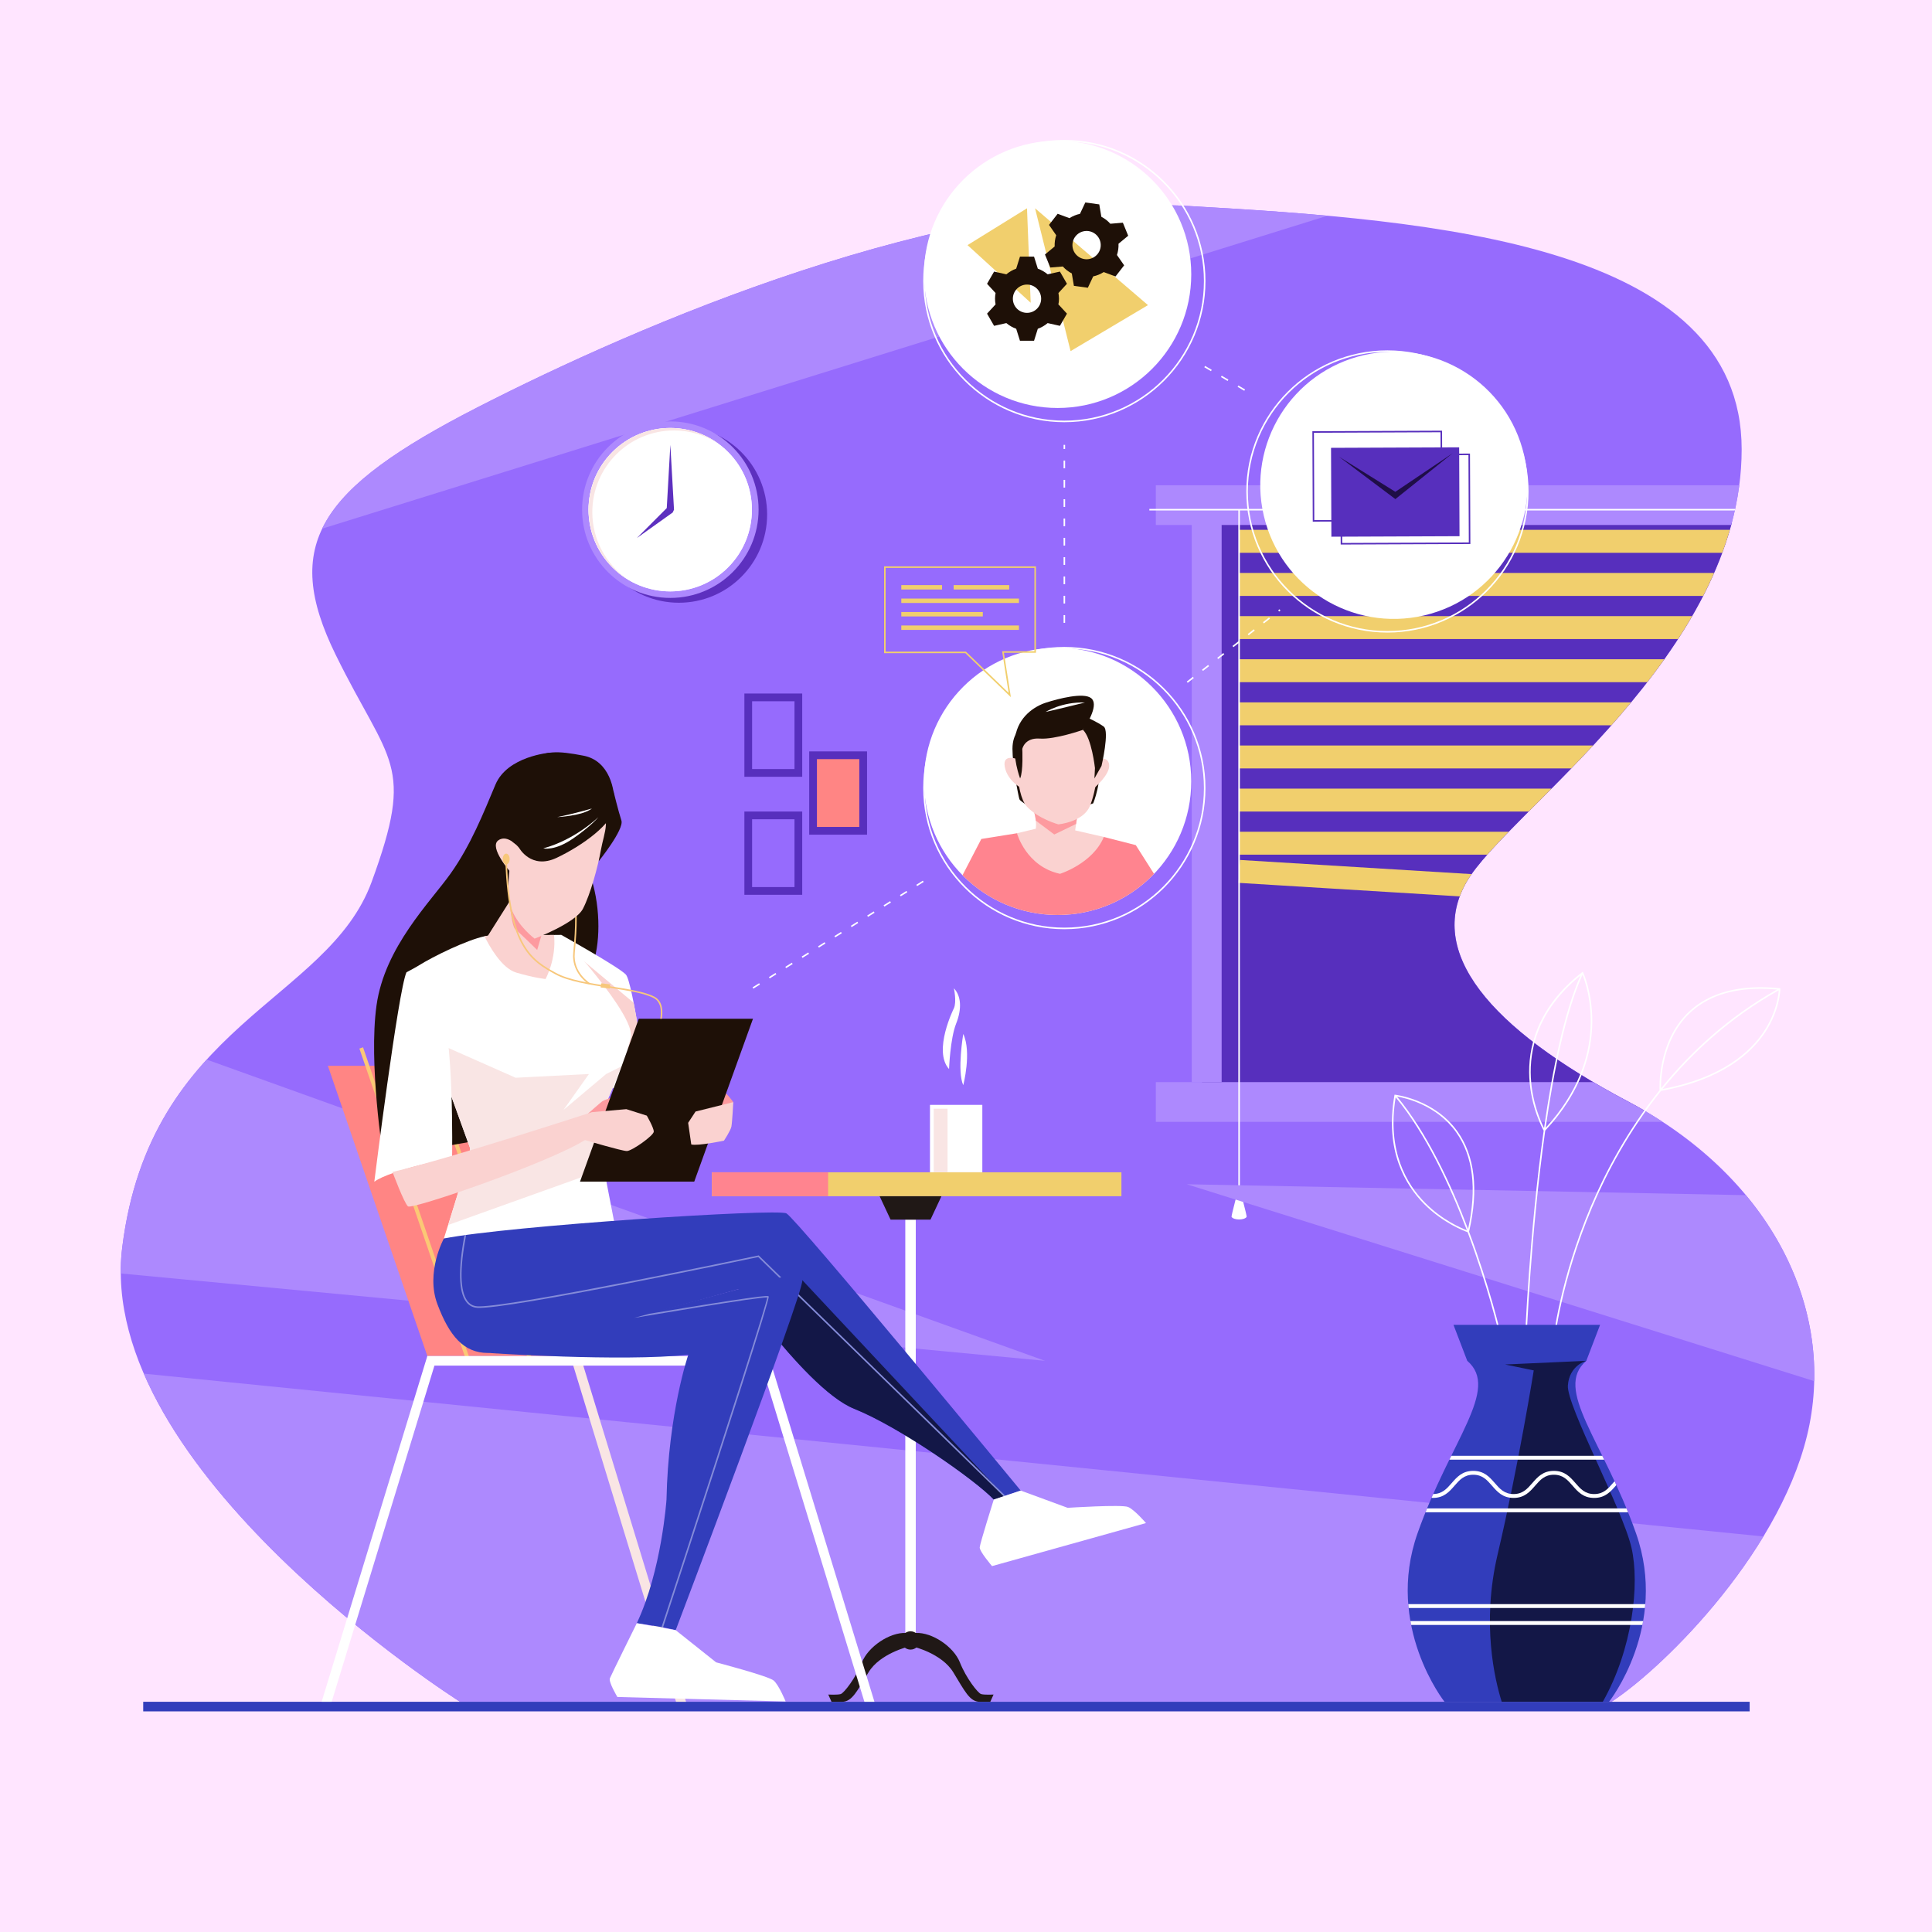 <?xml version="1.0" encoding="utf-8"?>
<!-- Generator: Adobe Illustrator 27.5.0, SVG Export Plug-In . SVG Version: 6.00 Build 0)  -->
<svg version="1.1" xmlns="http://www.w3.org/2000/svg" xmlns:xlink="http://www.w3.org/1999/xlink" x="0px" y="0px"
	 viewBox="0 0 500 500" style="enable-background:new 0 0 500 500;" xml:space="preserve">
<g id="BACKGROUND">
	<rect style="fill:#FFE5FF;" width="500" height="500"/>
</g>
<g id="OBJECTS">
	<g>
		<path style="fill:#966BFD;" d="M119.057,440.419c0,0-94.638-59.871-87.412-117.677c7.226-57.806,53.161-63.484,64.516-94.452
			c11.355-30.968,4.645-30.452-9.29-58.839s-4.645-42.839,36.645-64C164.807,84.29,244.29,49.71,307.774,53.323
			s142.968,9.806,142.968,62.968s-60.903,93.936-71.226,112s5.677,37.677,41.807,56.774c36.129,19.097,53.161,52.129,46.968,83.613
			c-6.193,31.484-37.048,62.452-51.242,71.742H119.057z"/>
		<g>
			<defs>
				<path id="SVGID_1_" d="M119.057,440.419c0,0-94.638-59.871-87.412-117.677c7.226-57.806,53.161-63.484,64.516-94.452
					c11.355-30.968,4.645-30.452-9.29-58.839s-4.645-42.839,36.645-64C164.807,84.29,244.29,49.71,307.774,53.323
					s142.968,9.806,142.968,62.968s-60.903,93.936-71.226,112s5.677,37.677,41.807,56.774
					c36.129,19.097,53.161,52.129,46.968,83.613c-6.193,31.484-37.048,62.452-51.242,71.742H119.057z"/>
			</defs>
			<clipPath id="SVGID_00000010988841148196849390000004188487167835877805_">
				<use xlink:href="#SVGID_1_"  style="overflow:visible;"/>
			</clipPath>
			<g style="clip-path:url(#SVGID_00000010988841148196849390000004188487167835877805_);">
				<rect x="311.078" y="127.191" style="fill:#572FBD;" width="137.083" height="160.518"/>
				<g>
					<rect x="299.129" y="280.048" style="fill:#AD89FE;" width="152.516" height="10.291"/>
					<rect x="299.129" y="125.581" style="fill:#AD89FE;" width="152.516" height="10.291"/>
					<rect x="308.419" y="133.149" style="fill:#AD89FE;" width="7.742" height="146.899"/>
				</g>
				<g>
					<rect x="297.451" y="131.703" style="fill:#FFFFFF;" width="157.936" height="0.4"/>
				</g>
				<g>
					<rect x="320.677" y="137.124" style="fill:#F1CF6D;" width="127.484" height="5.94"/>
					<rect x="320.677" y="148.286" style="fill:#F1CF6D;" width="127.484" height="5.94"/>
					<rect x="320.677" y="159.447" style="fill:#F1CF6D;" width="127.484" height="5.94"/>
					<rect x="320.677" y="170.608" style="fill:#F1CF6D;" width="127.484" height="5.94"/>
					<rect x="320.677" y="181.769" style="fill:#F1CF6D;" width="127.484" height="5.94"/>
					<rect x="320.677" y="192.931" style="fill:#F1CF6D;" width="127.484" height="5.94"/>
					<rect x="320.677" y="204.092" style="fill:#F1CF6D;" width="127.484" height="5.94"/>
					<rect x="320.677" y="215.253" style="fill:#F1CF6D;" width="127.484" height="5.94"/>
					
						<rect x="320.677" y="226.415" transform="matrix(0.998 0.061 -0.061 0.998 14.671 -22.968)" style="fill:#F1CF6D;" width="127.484" height="5.94"/>
				</g>
				<g>
					<g>
						<rect x="320.477" y="131.903" style="fill:#FFFFFF;" width="0.4" height="175.138"/>
					</g>
					<path style="fill:#FFFFFF;" d="M320.677,307.041c0,0-2.096,7.7-1.946,7.905c0.633,0.871,3.259,0.871,3.893,0
						C322.773,314.74,320.677,307.041,320.677,307.041z"/>
				</g>
			</g>
			<g style="clip-path:url(#SVGID_00000010988841148196849390000004188487167835877805_);">
				<g>
					<polygon style="fill:#AD89FE;" points="9.968,352.759 481.452,400.161 452.806,440.419 37.064,440.419 					"/>
				</g>
				<polygon style="fill:#AD89FE;" points="13.581,327.903 270.439,352.177 31.251,266.226 				"/>
				<path style="fill:#AD89FE;" d="M69.323,141.193l292.232-90.968l-135.22-6.71C226.334,43.516,94.097,91.774,69.323,141.193z"/>
				<polygon style="fill:#AD89FE;" points="307.135,306.484 465.71,309.581 480.677,360.935 				"/>
			</g>
		</g>
		<rect x="37.064" y="440.419" style="fill:#323DBB;" width="415.742" height="2.484"/>
		<g>
			<circle style="fill:#5D30BF;" cx="175.694" cy="133.149" r="22.839"/>
			<circle style="fill:#AD89FE;" cx="173.484" cy="131.903" r="22.839"/>
			
				<ellipse transform="matrix(0.707 -0.707 0.707 0.707 -42.457 161.306)" style="fill:#FFFFFF;" cx="173.484" cy="131.903" rx="21.145" ry="21.145"/>
			
				<ellipse transform="matrix(0.707 -0.707 0.707 0.707 -42.457 161.306)" style="fill:#FFFFFF;" cx="173.484" cy="131.903" rx="21.145" ry="21.145"/>
			<path style="fill:#F9E5E4;" d="M153.291,132.548c0-11.678,9.467-21.145,21.145-21.145c4.182,0,8.069,1.23,11.35,3.324
				c-3.468-2.488-7.707-3.969-12.301-3.969c-11.678,0-21.145,9.467-21.145,21.145c0,7.496,3.912,14.065,9.794,17.82
				C156.787,145.886,153.291,139.632,153.291,132.548z"/>
			<polygon style="fill:#5D30BF;" points="173.484,115.129 172.557,131.491 164.806,139.253 174.099,132.629 174.436,131.903 			"/>
		</g>
		<g>
			<rect x="210.422" y="195.463" style="fill:#FF8584;" width="12.968" height="19.548"/>
			<g>
				<path style="fill:#572FBD;" d="M207.613,201.032h-14.968v-21.548h14.968V201.032z M194.645,199.032h10.968v-17.548h-10.968
					V199.032z"/>
			</g>
			<g>
				<path style="fill:#572FBD;" d="M207.613,231.572h-14.968v-21.548h14.968V231.572z M194.645,229.572h10.968v-17.548h-10.968
					V229.572z"/>
			</g>
			<g>
				<path style="fill:#572FBD;" d="M224.39,216.012h-14.967v-21.549h14.967V216.012z M211.422,214.012h10.967v-17.549h-10.967
					V214.012z"/>
			</g>
		</g>
	</g>
	<g>
		<path style="fill:#FFFFFF;" d="M409.733,251.688l-0.108-0.224l-0.195,0.153c-11.966,9.351-14.024,20.008-13.646,27.301
			c0.402,7.733,3.555,13.409,3.718,13.697c-3.772,26.692-4.843,54.07-4.86,54.506l0.4,0.016c0.016-0.436,1.089-27.856,4.864-54.54
			C419.17,272.046,409.83,251.889,409.733,251.688z M400.007,291.893c2.188-15.261,5.265-30.195,9.542-39.621
			C410.736,255.175,417.091,273.286,400.007,291.893z M396.183,278.88c-0.363-7.055,1.612-17.302,12.839-26.41
			c-4.216,9.498-7.257,24.333-9.423,39.472C398.812,290.392,396.517,285.364,396.183,278.88z"/>
		<path style="fill:#FFFFFF;" d="M460.568,255.743c-10.314-1.027-18.273,1.079-23.654,6.266c-8.049,7.759-7.438,19.875-7.422,20.143
			c-8.283,10.338-13.982,21.084-17.805,30.111c-8.047,19.002-9.772,34.689-9.789,34.846l0.398,0.041
			c0.017-0.155,1.737-15.793,9.765-34.743c3.821-9.02,9.522-19.762,17.812-30.09c15.907-2.856,23.457-9.843,26.986-15.213
			c3.846-5.85,3.891-11.108,3.891-11.161v-0.181L460.568,255.743z M437.191,262.297c4.42-4.261,10.623-6.407,18.485-6.407
			c1.353,0,2.763,0.073,4.214,0.2c-12.546,7.075-22.367,16.141-30.013,25.581C429.843,279.427,430.09,269.143,437.191,262.297z
			 M456.524,266.884c-3.452,5.252-10.815,12.069-26.265,14.951c7.658-9.435,17.497-18.493,30.073-25.538
			C460.252,257.547,459.741,261.99,456.524,266.884z"/>
		<path style="fill:#FFFFFF;" d="M388.361,345.148c-0.051-0.219-2.832-12.154-8.167-26.379c2.517-10.895,1.502-19.634-3.018-25.973
			c-5.936-8.324-15.984-9.468-16.086-9.478l-0.185-0.02l-0.032,0.184c-2.514,14.331,2.802,23.207,7.704,28.13
			c4.911,4.933,10.395,6.982,11.237,7.278c5.328,14.203,8.107,26.129,8.157,26.348L388.361,345.148z M376.852,293.032
			c4.365,6.125,5.397,14.552,3.082,25.048c-4.442-11.723-10.601-24.882-18.38-34.289
			C363.644,284.138,371.779,285.914,376.852,293.032z M368.848,311.318c-4.779-4.804-9.947-13.436-7.649-27.33
			c7.81,9.421,13.986,22.65,18.43,34.408C378.178,317.848,373.276,315.771,368.848,311.318z"/>
		<path style="fill:#323DBB;" d="M423.387,396.774c-8.516-24.097-21.443-37.226-12.85-44.597l3.56-9.306h-18.968h-18.968l3.56,9.306
			c8.592,7.371-4.334,20.5-12.85,44.597c-8.516,24.097,6.968,43.645,6.968,43.645h21.29h21.29
			C416.419,440.419,431.903,420.871,423.387,396.774z"/>
		<path style="fill:#131747;" d="M422.226,400.548c-2.323-10.065-16.839-36.774-16.46-42c0.379-5.226,4.77-6.371,4.77-6.371
			l-21.021,0.952l7.419,1.532c0,0-3.935,24.597-9.354,47.629c-4.213,17.906-0.707,32.512,1.064,38.129h26.162
			C422.476,426.828,424.413,410.027,422.226,400.548z"/>
		<path style="fill:#FFFFFF;" d="M420.933,390.371h-51.608c-0.135,0.329-0.269,0.667-0.404,1h52.415
			C421.202,391.038,421.068,390.7,420.933,390.371z M365.21,420.532h59.838c0.066-0.332,0.133-0.662,0.192-1h-60.223
			C365.077,419.87,365.144,420.2,365.21,420.532z M364.464,415.146c0.027,0.336,0.056,0.669,0.089,1h61.152
			c0.034-0.331,0.062-0.664,0.089-1H364.464z M414.667,376.761h-39.076c-0.163,0.33-0.327,0.663-0.492,1h40.06
			C414.993,377.424,414.83,377.091,414.667,376.761z M376.44,384.489c1.264-1.454,2.457-2.828,4.836-2.828
			c2.38,0,3.574,1.374,4.839,2.828c1.355,1.56,2.757,3.172,5.593,3.172c2.836,0,4.238-1.612,5.594-3.172
			c1.265-1.454,2.46-2.828,4.841-2.828c2.38,0,3.574,1.374,4.839,2.828c1.355,1.56,2.757,3.172,5.593,3.172
			c2.838,0,4.24-1.612,5.597-3.172c0.044-0.05,0.087-0.099,0.131-0.149c-0.154-0.335-0.307-0.66-0.461-0.99
			c-0.142,0.16-0.284,0.321-0.424,0.483c-1.266,1.454-2.461,2.828-4.843,2.828c-2.38,0-3.574-1.374-4.839-2.828
			c-1.355-1.56-2.757-3.172-5.593-3.172c-2.837,0-4.239,1.612-5.595,3.172c-1.265,1.454-2.459,2.828-4.84,2.828
			c-2.38,0-3.574-1.374-4.839-2.828c-1.355-1.56-2.757-3.172-5.593-3.172c-2.835,0-4.236,1.612-5.591,3.172
			c-1.252,1.44-2.438,2.796-4.771,2.823c-0.143,0.323-0.286,0.651-0.428,0.979c0.122,0.007,0.233,0.026,0.361,0.026
			C373.683,387.661,375.085,386.049,376.44,384.489z"/>
	</g>
	<g>
		<g>
			<rect x="234.29" y="315.645" style="fill:#FFFFFF;" width="2.71" height="108.903"/>
			<path style="fill:#201816;" d="M236.419,426.161c0,0,7.29,1.742,10.258,6.581c2.968,4.839,4.256,7.677,6.87,7.677h2.743
				l0.839-1.871c0,0-2.387,0.129-3.226-0.129c-0.839-0.258-3.871-4.129-5.484-8.194s-7.161-7.815-11.419-7.622L236.419,426.161z"/>
			<path style="fill:#201816;" d="M235.064,426.161c0,0-7.29,1.742-10.258,6.581c-2.968,4.839-4.256,7.677-6.87,7.677h-2.743
				l-0.839-1.871c0,0,2.387,0.129,3.226-0.129c0.839-0.258,3.871-4.129,5.484-8.194s7.161-7.815,11.419-7.622L235.064,426.161z"/>
			<path style="fill:#201816;" d="M238.016,424.548c0,1.309-1.062,2.371-2.371,2.371c-1.309,0-2.371-1.062-2.371-2.371
				c0-1.31,1.061-2.371,2.371-2.371C236.955,422.177,238.016,423.239,238.016,424.548z"/>
			<rect x="184.251" y="303.387" style="fill:#F1CF6D;" width="105.974" height="6.194"/>
			<rect x="184.251" y="303.387" style="fill:#FF848F;" width="30.065" height="6.194"/>
			<polygon style="fill:#201816;" points="235.645,309.581 227.645,309.581 230.484,315.645 235.645,315.645 240.806,315.645 
				243.645,309.581 			"/>
		</g>
		<g>
			<path style="fill:#FFFFFF;" d="M246.871,260.931c0,0-5.516,11.004-1.258,15.746c0,0,0.29-7.888,1.839-11.783
				c1.548-3.895,1.258-7.185-0.581-9.121C246.871,255.774,247.627,259.234,246.871,260.931z"/>
			<path style="fill:#FFFFFF;" d="M249.29,267.581c0,0-1.645,9.677,0,13.258C249.29,280.839,251.516,272.323,249.29,267.581z"/>
			<g>
				<rect x="240.677" y="285.94" style="fill:#FFFFFF;" width="13.548" height="17.447"/>
				<rect x="241.645" y="286.935" style="fill:#F9E5E4;" width="3.581" height="16.452"/>
			</g>
		</g>
	</g>
	<g>
		<g>
			<polygon style="fill:#FF8584;" points="110.594,350.935 84.855,275.828 135.679,275.828 161.418,350.935 			"/>
			<g>
				<g>
					
						<rect x="106.773" y="268.895" transform="matrix(0.946 -0.324 0.324 0.946 -95.119 51.59)" style="fill:#FBC875;" width="1" height="84.748"/>
				</g>
				<g>
					
						<rect x="122.875" y="268.895" transform="matrix(0.946 -0.324 0.324 0.946 -94.249 56.81)" style="fill:#FBC875;" width="1" height="84.748"/>
				</g>
				<g>
					
						<rect x="138.977" y="268.895" transform="matrix(0.946 -0.324 0.324 0.946 -93.379 62.03)" style="fill:#FBC875;" width="1" height="84.748"/>
				</g>
			</g>
			<g>
				<polygon style="fill:#F9E5E4;" points="177.551,440.419 150.196,350.935 147.817,351.65 174.953,440.419 				"/>
				<rect x="110.594" y="350.935" style="fill:#FFFFFF;" width="88.354" height="2.484"/>
				<polygon style="fill:#FFFFFF;" points="85.837,440.419 112.973,351.65 110.594,350.935 83.24,440.419 				"/>
				<polygon style="fill:#FFFFFF;" points="226.303,440.419 198.948,350.935 196.569,351.65 223.705,440.419 				"/>
			</g>
		</g>
		<g>
			<path style="fill:#1E1007;" d="M158.728,204.599c0,0,1.325,5.417,2.089,7.739c0.764,2.323-5.914,10.601-5.914,10.601
				l1.419-16.149L158.728,204.599z"/>
			<path style="fill:#1E1007;" d="M142.231,194.811c0,0-10.909,0.883-14.006,8.238c-3.097,7.355-6.387,15.677-11.613,23.032
				c-5.226,7.355-17.032,18.968-19.161,34.065c-2.129,15.097,1.742,39.29,1.742,39.29l52.065-9.097c0,0,0.387-35.226,2.322-41.226
				c1.936-6,1.742-15.484-0.968-23.032S142.231,194.811,142.231,194.811z"/>
			<path style="fill:#FD9A9F;" d="M189.777,285.228c0,0-1.784-2.526-2.632-2.698c-0.848-0.172-2.893-0.322-2.893-0.322l2.346,4.98
				L189.777,285.228z"/>
			<path style="fill:#FFFFFF;" d="M145.258,241.952c0,0,14.903,8.323,16.71,10.258c1.807,1.936,5.419,28.645,5.419,28.645
				l-15.355,1.29L145.258,241.952z"/>
			<path style="fill:#FAD2D0;" d="M153.968,268.855l12.254,3.927c-0.63-4.165-1.44-9.202-2.235-13.268l-15.438-12.917
				L153.968,268.855z"/>
			<path style="fill:#FFFFFF;" d="M163.26,268.278c-0.97,5.8-9.1,23.22-9.1,23.22l4.84,24.97c0,0-34.84,4.26-44.13,4.06
				c0,0,7.16-22.45,6.78-23.42l-16.46-45.48c0,0,2.07-1.08,2.91-1.6c4.25-2.67,12.75-6.74,17.29-7.72c0.32-0.07,0.62-0.12,0.9-0.16
				c0,0,12.17-0.14,17.09-0.18c0.93-0.01,1.6-0.02,1.88-0.02C145.26,241.948,164.23,262.468,163.26,268.278z"/>
			<path style="fill:#FAD2D0;" d="M141.19,253.368c0,0-2.84-0.26-7.61-1.67c-3.82-1.14-7.06-7.07-8.19-9.39
				c0.32-0.07,0.62-0.12,0.9-0.16c0,0,12.17-0.14,17.09-0.18C144.04,248.228,141.19,253.368,141.19,253.368z"/>
			<path style="fill:#F9E5E4;" d="M156.309,302.583l-2.148-11.083c0,0,3.935-8.434,6.656-15.521l-3.946,1.973l-11.032,9.29
				l6.581-9.29l-18.968,0.968l-20.129-8.903l-2.728-3.456l11.051,30.553c0.291,0.726-3.671,13.553-5.665,19.909L156.309,302.583z"/>
			<path style="fill:#FFFFFF;" d="M105.193,251.629c-2.129,4.645-8.322,54.194-8.322,54.194c4.258-3.097,20.129-6.194,20.129-6.194
				s0.581-33.29-3.29-39.677C109.839,253.564,105.193,251.629,105.193,251.629L105.193,251.629z"/>
			<path style="fill:#FD9A9F;" d="M152.161,288.21c0,0,3.355-2.968,3.742-3.226c0.387-0.258,2.581-1.032,2.581-1.032l-1.677,5.032
				L152.161,288.21z"/>
			<polygon style="fill:#1E1007;" points="179.671,305.799 194.871,263.653 165.31,263.653 150.11,305.799 			"/>
			<path style="fill:#FAD2D0;" d="M101.581,303.306c0,0,2.968,8,4,8.903c1.032,0.903,36-11.097,45.807-17.161
				c0,0,9.548,2.839,10.839,2.839s6.968-4,6.968-5.032c0-1.032-1.806-4.129-1.806-4.129l-5.29-1.677l-8.903,0.774
				C153.193,287.823,116.032,299.952,101.581,303.306z"/>
			<path style="fill:#FAD2D0;" d="M178.9,296.181l-0.808-5.595l1.917-2.923l9.767-2.435c0,0-0.277,5.287-0.492,6.348
				c-0.215,1.06-1.928,3.628-1.928,3.628S180.529,296.644,178.9,296.181z"/>
			<polygon style="fill:#FAD2D0;" points="126.287,242.135 132.557,232.208 142.231,234.8 138.862,246.409 			"/>
			<path style="fill:#FD9A9F;" d="M140.078,242.219l-1.056,3.637c0,0-4.634-4.563-5.618-5.298c-0.985-0.736-1.549-7.239-1.549-7.239
				l0.702-1.112l9.674,2.593L140.078,242.219z"/>
			<g>
				<path style="fill:#F7C77B;" d="M152.303,254.657c0.113-0.025,0.225-0.02,0.338,0.015c0.019,0.005,0.031,0.022,0.049,0.028
					l0.104-0.176c-0.045-0.027-4.544-2.74-4.046-7.909c0.689-7.149,0.674-11.88-0.046-14.462l-0.386,0.107
					c0.697,2.499,0.708,7.315,0.034,14.316c-0.444,4.614,2.9,7.354,3.935,8.085C152.291,254.662,152.297,254.657,152.303,254.657z"
					/>
			</g>
			<path style="fill:#FAD2D0;" d="M132.032,223.822c0,0-1.29,7.613,0.516,11.871c1.806,4.258,5.806,7.226,5.806,7.226
				s10.581-4,12.516-7.742c1.936-3.742,3.871-10.839,4.645-15.226c0.774-4.387,3.226-9.29-1.677-10.839
				c-4.903-1.548-12.387-3.226-15.226,0.258S133.193,217.5,132.032,223.822z"/>
			<path style="fill:#FAD2D0;" d="M134.35,219.438l-2.19,6.32c0,0-5.68-6.45-3.22-8.26c1.26-0.93,2.66-0.38,3.72,0.36
				C133.66,218.558,134.35,219.438,134.35,219.438z"/>
			<path style="fill:#1E1007;" d="M159,208.728c-0.26,4.38-8.39,10.19-14.97,13.29c-6.58,3.09-9.68-2.58-9.68-2.58
				s-0.69-0.88-1.69-1.58c-2.49-4.85,1.3-18.43,4.53-20.87c3.75-2.84,7.1-2.71,13.81-1.42
				C157.71,196.858,159.26,204.338,159,208.728z"/>
			<g>
				<path style="fill:#F7C77B;" d="M170.89,263.648c0.53-3.39-0.61-4.77-1.66-5.32c-2.44-1.3-6.81-1.97-11.43-2.68
					c-5.28-0.82-10.74-1.66-14.13-3.52c-5.93-3.27-12.07-6.66-12.87-28.94l0.4-0.02c0.79,22.06,6.83,25.39,12.67,28.61
					c3.32,1.83,8.75,2.66,13.99,3.47c4.66,0.72,9.05,1.4,11.55,2.72c1.17,0.62,2.43,2.11,1.87,5.68H170.89z"/>
			</g>
			
				<rect x="155.663" y="254.676" transform="matrix(0.992 0.123 -0.123 0.992 32.496 -17.313)" style="fill:#F7C77B;" width="2.342" height="1.091"/>
			<ellipse style="fill:#F7C77B;" cx="131" cy="222.322" rx="0.895" ry="1.403"/>
			<path style="fill:#323DBB;" d="M114.87,320.528c0,0-4.773,8.714-1.677,16.972c3.097,8.258,6.832,12.645,13.093,12.645
				c6.262,0,64.842-16.516,64.842-16.516s18.323,26.323,29.936,30.968s31.226,18.323,36.129,23.484l6.968-2.323
				c0,0-58.064-70.452-60.645-71.742C200.936,312.726,131.514,317.233,114.87,320.528z"/>
			<path style="fill:#131747;" d="M207.645,331.306l-8.879,12.44c6.377,7.953,15.489,18.127,22.298,20.851
				c11.613,4.645,31.226,18.323,36.129,23.484l2.754-0.918L207.645,331.306z"/>
			<path style="fill:#848BD9;" d="M259.733,387.234l0.428-0.143l-63.731-62.122l-0.077-0.074l-0.104,0.022
				c-0.638,0.134-62.746,13.173-72.242,13.172c-0.177,0-0.338-0.005-0.479-0.014c-1.052-0.07-1.911-0.534-2.553-1.379
				c-1.915-2.519-2.028-8.266-0.343-17.092c-0.142,0.02-0.28,0.039-0.419,0.058c-1.679,8.871-1.531,14.679,0.444,17.276
				c0.715,0.94,1.672,1.457,2.845,1.535c7.589,0.508,68.852-12.33,72.724-13.143L259.733,387.234z"/>
			<path style="fill:#323DBB;" d="M126.287,350.145c0,0,34.53,2.323,51.848,0.459c0,0-5.187,15.025-5.645,37.477
				c0,0-1.232,18.323-7.684,32c0,0,7.484,1.032,10.064,1.806c0,0,33.29-87.742,32.774-90.581c-0.516-2.839-8.839,0.178-16.516,2.323
				C191.129,333.629,132.412,349.629,126.287,350.145z"/>
			<path style="fill:#848BD9;" d="M171.596,421.163c5.917-18.007,20.602-62.801,25.634-79.365c1.15-3.82,1.8-6.13,1.71-6.28
				c-0.09-0.13-0.2-0.31-6.07,0.53c-4.19,0.6-11.32,1.71-23.49,3.74c-0.45,0.07-0.89,0.15-1.34,0.22c0,0,0,0-0.01,0
				c-1.3,0.35-2.62,0.71-3.95,1.07c11.04-1.86,22.48-3.73,29.05-4.68c2.76-0.39,4.66-0.62,5.32-0.62c0.04,0,0.08,0,0.11,0.01
				c-0.09,0.54-0.67,2.54-1.62,5.64c-4.568,14.935-17.737,55.31-25.739,79.663C171.334,421.115,171.465,421.139,171.596,421.163z"/>
			<path style="fill:#FFFFFF;" d="M164.807,420.081c0,0-6.581,13.29-6.968,14.258c-0.387,0.968,1.936,4.839,1.936,4.839
				l43.548,1.161c0,0-1.742-4.258-3.097-5.419c-1.355-1.161-14.903-4.71-14.903-4.71l-10.452-8.323L164.807,420.081z"/>
			<path style="fill:#FFFFFF;" d="M257.193,388.081c0,0-3.582,11.347-3.645,12.387c-0.063,1.04,3.193,4.839,3.193,4.839
				l39.839-11.139c0,0-2.994-3.493-4.646-4.169c-1.652-0.676-15.628,0.223-15.628,0.223l-12.146-4.463L257.193,388.081z"/>
			<g>
				<path style="fill:#FFFFFF;" d="M140.613,219.556c0,0,2.908,0.767,7.696-2.548c4.788-3.315,6.557-5.54,6.557-5.54
					S148.936,217.29,140.613,219.556z"/>
				<path style="fill:#FFFFFF;" d="M144.201,211.468c0,0,6.477-0.29,8.993-2.226C153.193,209.242,148.563,210.597,144.201,211.468z"
					/>
			</g>
		</g>
	</g>
	<g>
		<g>
			<g>
				<path style="fill:#FFFFFF;" d="M194.977,255.859l-0.212-0.34l1.695-1.062l0.212,0.34L194.977,255.859z M199.214,253.205
					l-0.212-0.34l1.695-1.062l0.212,0.34L199.214,253.205z M203.452,250.551l-0.212-0.339l1.695-1.061l0.212,0.339L203.452,250.551z
					 M207.689,247.897l-0.212-0.339l1.695-1.062l0.212,0.339L207.689,247.897z M211.927,245.243l-0.212-0.339l1.695-1.061
					l0.212,0.339L211.927,245.243z M216.165,242.589l-0.212-0.339l1.695-1.061l0.212,0.339L216.165,242.589z M220.402,239.935
					l-0.212-0.339l1.695-1.062l0.212,0.339L220.402,239.935z M224.639,237.281l-0.212-0.339l1.695-1.061l0.212,0.339
					L224.639,237.281z M228.877,234.626l-0.212-0.339l1.695-1.061l0.212,0.339L228.877,234.626z M233.114,231.973l-0.212-0.339
					l1.695-1.062l0.212,0.339L233.114,231.973z M237.352,229.319l-0.212-0.339l1.695-1.062l0.212,0.339L237.352,229.319z"/>
			</g>
			<g>
				<path style="fill:#FFFFFF;" d="M275.651,161.193h-0.4v-2h0.4V161.193z M275.651,156.193h-0.4v-2h0.4V156.193z M275.651,151.193
					h-0.4v-2h0.4V151.193z M275.651,146.193h-0.4v-2h0.4V146.193z M275.651,141.193h-0.4v-2h0.4V141.193z M275.651,136.193h-0.4v-2
					h0.4V136.193z M275.651,131.193h-0.4v-2h0.4V131.193z M275.651,126.193h-0.4v-2h0.4V126.193z M275.651,121.193h-0.4v-2h0.4
					V121.193z M275.651,116.193h-0.4v-1.064h0.4V116.193z"/>
			</g>
			<g>
				<path style="fill:#FFFFFF;" d="M307.381,176.706l-0.246-0.316l1.577-1.229l0.246,0.315L307.381,176.706z M311.324,173.632
					l-0.246-0.315l1.577-1.23l0.246,0.315L311.324,173.632z M315.268,170.558l-0.246-0.315l1.577-1.23l0.246,0.315L315.268,170.558z
					 M319.211,167.484l-0.246-0.315l1.577-1.23l0.246,0.315L319.211,167.484z M323.154,164.41l-0.246-0.316l1.577-1.229l0.246,0.316
					L323.154,164.41z M327.098,161.335l-0.246-0.315l1.577-1.23l0.246,0.316L327.098,161.335z M331.041,158.262l-0.246-0.315
					l0.34-0.265l0.246,0.315L331.041,158.262z"/>
			</g>
			<g>
				<path style="fill:#FFFFFF;" d="M322.016,101.128l-1.724-1.014l0.203-0.345l1.724,1.014L322.016,101.128z M317.706,98.593
					l-1.724-1.014l0.203-0.345l1.724,1.014L317.706,98.593z M313.396,96.058l-1.724-1.014l0.203-0.345l1.724,1.014L313.396,96.058z"
					/>
			</g>
		</g>
		<g>
			<g>
				<path style="fill:#FFFFFF;" d="M275.451,240.474c-20.139,0-36.523-16.384-36.523-36.523c0-20.139,16.384-36.523,36.523-36.523
					c20.139,0,36.523,16.384,36.523,36.523C311.975,224.09,295.59,240.474,275.451,240.474z M275.451,167.829
					c-19.918,0-36.122,16.205-36.122,36.123c0,19.918,16.204,36.122,36.122,36.122c19.918,0,36.123-16.205,36.123-36.122
					C311.574,184.033,295.369,167.829,275.451,167.829z"/>
			</g>
			<g>
				<circle style="fill:#FFFFFF;" cx="273.712" cy="202.212" r="34.583"/>
				<g>
					<defs>
						<circle id="SVGID_00000137820324169712782420000007349423332461105086_" cx="273.712" cy="202.212" r="34.583"/>
					</defs>
					<clipPath id="SVGID_00000147208234869056936120000005673660046224714391_">
						<use xlink:href="#SVGID_00000137820324169712782420000007349423332461105086_"  style="overflow:visible;"/>
					</clipPath>
					<g style="clip-path:url(#SVGID_00000147208234869056936120000005673660046224714391_);">
						<path style="fill:#FF848F;" d="M285.673,216.598l8.272,2.121l7,11.03l-22.802,8.59L264.677,239l-17.926-7.979l7.212-13.893
							l9.227-1.485C263.19,215.643,277.401,218.931,285.673,216.598z"/>
						<path style="fill:#FAD2D0;" d="M267.326,209.068c0,0,1.061,2.969,0.742,5.409l-4.878,1.167c0,0,2.333,8.59,11.136,10.499
							c0,0,8.484-2.651,11.348-9.545l-7.424-1.697l0.742-5.091L267.326,209.068z"/>
						<path style="fill:#FD9A9F;" d="M278.991,209.821c-0.008-0.004-0.016-0.008-0.023-0.012l-11.642-0.741
							c0,0,0.547,1.539,0.737,3.31l4.778,3.584l5.651-2.723L278.991,209.821z"/>
						<path style="fill:#1E1007;" d="M264.463,188.175c0,0-2.439,1.379-2.439,5.621c0,4.242,1.485,12.09,1.803,13.045
							c0.318,0.954,8.272,4.985,8.272,4.985l10.818-3.924c0,0,2.333-5.409,1.697-12.514
							C283.977,188.281,270.508,184.994,264.463,188.175z"/>
						<path style="fill:#FAD2D0;" d="M263.438,196.518c0,0-4.101-1.697-3.394,1.98c0.707,3.676,4.384,5.515,4.384,5.515
							L263.438,196.518z"/>
						<path style="fill:#FAD2D0;" d="M283.8,196.66c0,0,2.969-1.273,3.252,1.273c0.283,2.545-3.959,6.08-3.959,6.08L283.8,196.66z"
							/>
						<path style="fill:#FAD2D0;" d="M262.872,192.7c0,0-0.141,12.727,2.828,15.979c2.969,3.252,8.201,4.666,8.201,4.666
							s6.222-0.566,8.06-4.525c1.838-3.959,2.828-13.292,2.828-15.979c0-2.687-4.384-10.464-11.878-9.333
							C265.417,184.64,263.155,190.155,262.872,192.7z"/>
						<path style="fill:#1E1007;" d="M283.376,198.781c0,0-0.848-7.777-3.111-9.898l1.273-3.111c0,0,2.545,1.131,4.101,2.262
							c1.555,1.131-0.566,10.181-0.566,10.181l-1.838,3.252L283.376,198.781z"/>
						<path style="fill:#1E1007;" d="M280.265,188.883c0,0-7.212,2.545-11.171,2.262c-3.959-0.283-4.525,2.687-4.525,2.687
							s0.283,5.798-0.566,7.636c0,0-2.121-5.515-1.273-10.747c0.848-5.232,4.949-7.919,8.06-8.909
							c3.111-0.99,9.616-2.687,11.595-1.131C284.365,182.236,281.679,186.903,280.265,188.883z"/>
						<path style="fill:#FFFFFF;" d="M270.614,184.251c0,0,4.136-2.651,10.181-2.439
							C280.795,181.812,273.477,183.615,270.614,184.251z"/>
					</g>
				</g>
				<g>
					<path style="fill:#F1CF6D;" d="M261.613,180.427l-11.791-11.39H228.8v-22.465h39.304v22.368h-8.29L261.613,180.427z
						 M229.201,168.637h20.784l11.048,10.674l-1.686-10.771h8.357v-21.567h-38.503V168.637z"/>
					<g>
						<rect x="246.803" y="151.422" style="fill:#F1CF6D;" width="14.387" height="1.145"/>
						<rect x="233.255" y="151.422" style="fill:#F1CF6D;" width="10.548" height="1.145"/>
						<rect x="233.255" y="154.906" style="fill:#F1CF6D;" width="30.452" height="1.145"/>
						<rect x="233.255" y="158.39" style="fill:#F1CF6D;" width="21.097" height="1.145"/>
						<rect x="233.255" y="161.874" style="fill:#F1CF6D;" width="30.452" height="1.145"/>
					</g>
				</g>
			</g>
		</g>
		<g>
			<g>
				<path style="fill:#FFFFFF;" d="M359.064,163.714c-20.139,0-36.522-16.384-36.522-36.523s16.384-36.522,36.522-36.522
					c20.139,0,36.522,16.384,36.522,36.523S379.203,163.714,359.064,163.714z M359.064,91.069
					c-19.918,0-36.122,16.204-36.122,36.122s16.204,36.123,36.122,36.123c19.918,0,36.122-16.204,36.122-36.122
					S378.982,91.069,359.064,91.069z"/>
			</g>
			
				<ellipse transform="matrix(0.974 -0.226 0.226 0.974 -19.034 84.942)" style="fill:#FFFFFF;" cx="360.804" cy="125.452" rx="34.583" ry="34.583"/>
			<g>
				
					<rect x="344.532" y="115.779" transform="matrix(1 -0.004 0.004 1 -0.525 1.5)" style="fill:#572FBD;" width="33.161" height="23"/>
				<path style="fill:#572FBD;" d="M346.969,140.924l-0.098-23.399l33.562-0.139l0.098,23.4L346.969,140.924z M347.274,117.923
					l0.094,22.6l32.761-0.136l-0.094-22.6L347.274,117.923z"/>
				<path style="fill:#572FBD;" d="M339.74,135.001l-0.098-23.399l33.561-0.139l0.098,23.399L339.74,135.001z M340.044,112
					l0.094,22.6l32.761-0.136l-0.094-22.6L340.044,112z"/>
				<polygon style="fill:#1F0E47;" points="346.526,118.194 361.113,127.279 375.942,117.298 361.121,129.166 				"/>
			</g>
		</g>
		<g>
			<g>
				<path style="fill:#FFFFFF;" d="M275.451,109.265c-20.139,0-36.523-16.384-36.523-36.523s16.384-36.522,36.523-36.522
					c20.139,0,36.523,16.384,36.523,36.522S295.59,109.265,275.451,109.265z M275.451,36.62c-19.918,0-36.122,16.204-36.122,36.122
					s16.204,36.123,36.122,36.123c19.918,0,36.123-16.205,36.123-36.123S295.369,36.62,275.451,36.62z"/>
			</g>
			<circle style="fill:#FFFFFF;" cx="273.712" cy="71.002" r="34.583"/>
			<g>
				<polygon style="fill:#F1CF6D;" points="277.064,90.869 267.871,53.903 297.097,78.968 				"/>
				<polygon style="fill:#F1CF6D;" points="265.788,53.903 266.742,78.355 250.395,63.436 				"/>
				<path style="fill:#1E1007;" d="M274.062,77.306c0-0.502-0.052-0.991-0.138-1.469l2.203-2.396l-0.911-1.578l-0.911-1.578
					l-3.174,0.709c-0.746-0.632-1.607-1.129-2.546-1.467l-0.974-3.108h-1.823h-1.823l-0.974,3.108
					c-0.938,0.338-1.799,0.834-2.546,1.467l-3.174-0.709l-0.911,1.578l-0.911,1.578l2.203,2.396
					c-0.086,0.478-0.138,0.967-0.138,1.469c0,0.502,0.052,0.991,0.138,1.469l-2.203,2.396l0.911,1.578l0.911,1.578l3.174-0.71
					c0.746,0.632,1.608,1.129,2.546,1.467l0.974,3.108h1.823h1.823l0.974-3.108c0.939-0.338,1.8-0.834,2.546-1.467l3.175,0.71
					l0.911-1.578l0.911-1.578l-2.203-2.396C274.01,78.298,274.062,77.809,274.062,77.306z M265.788,80.968
					c-2.022,0-3.661-1.639-3.661-3.661c0-2.022,1.639-3.661,3.661-3.661c2.022,0,3.661,1.639,3.661,3.661
					C269.449,79.328,267.81,80.968,265.788,80.968z"/>
				<path style="fill:#1E1007;" d="M286.278,56.897c-0.397-0.308-0.815-0.566-1.245-0.791l-0.543-3.21l-1.806-0.247l-1.806-0.247
					l-1.385,2.943c-0.957,0.202-1.877,0.578-2.719,1.113l-3.053-1.135l-1.117,1.44l-1.117,1.44l1.859,2.674
					c-0.308,0.948-0.444,1.933-0.401,2.911l-2.506,2.074l0.689,1.688l0.689,1.687l3.244-0.273c0.325,0.36,0.679,0.701,1.076,1.009
					c0.397,0.308,0.815,0.566,1.245,0.791l0.543,3.21l1.806,0.247l1.806,0.247l1.385-2.943c0.957-0.202,1.877-0.578,2.719-1.113
					l3.053,1.135l1.117-1.44l1.117-1.44l-1.859-2.674c0.308-0.949,0.444-1.933,0.401-2.911l2.506-2.074l-0.689-1.687l-0.689-1.688
					l-3.244,0.273C287.029,57.546,286.675,57.205,286.278,56.897z M284.1,65.679c-1.239,1.598-3.539,1.889-5.137,0.649
					c-1.598-1.239-1.889-3.539-0.65-5.137s3.539-1.889,5.137-0.649C285.049,61.782,285.34,64.081,284.1,65.679z"/>
			</g>
		</g>
	</g>
</g>
</svg>
